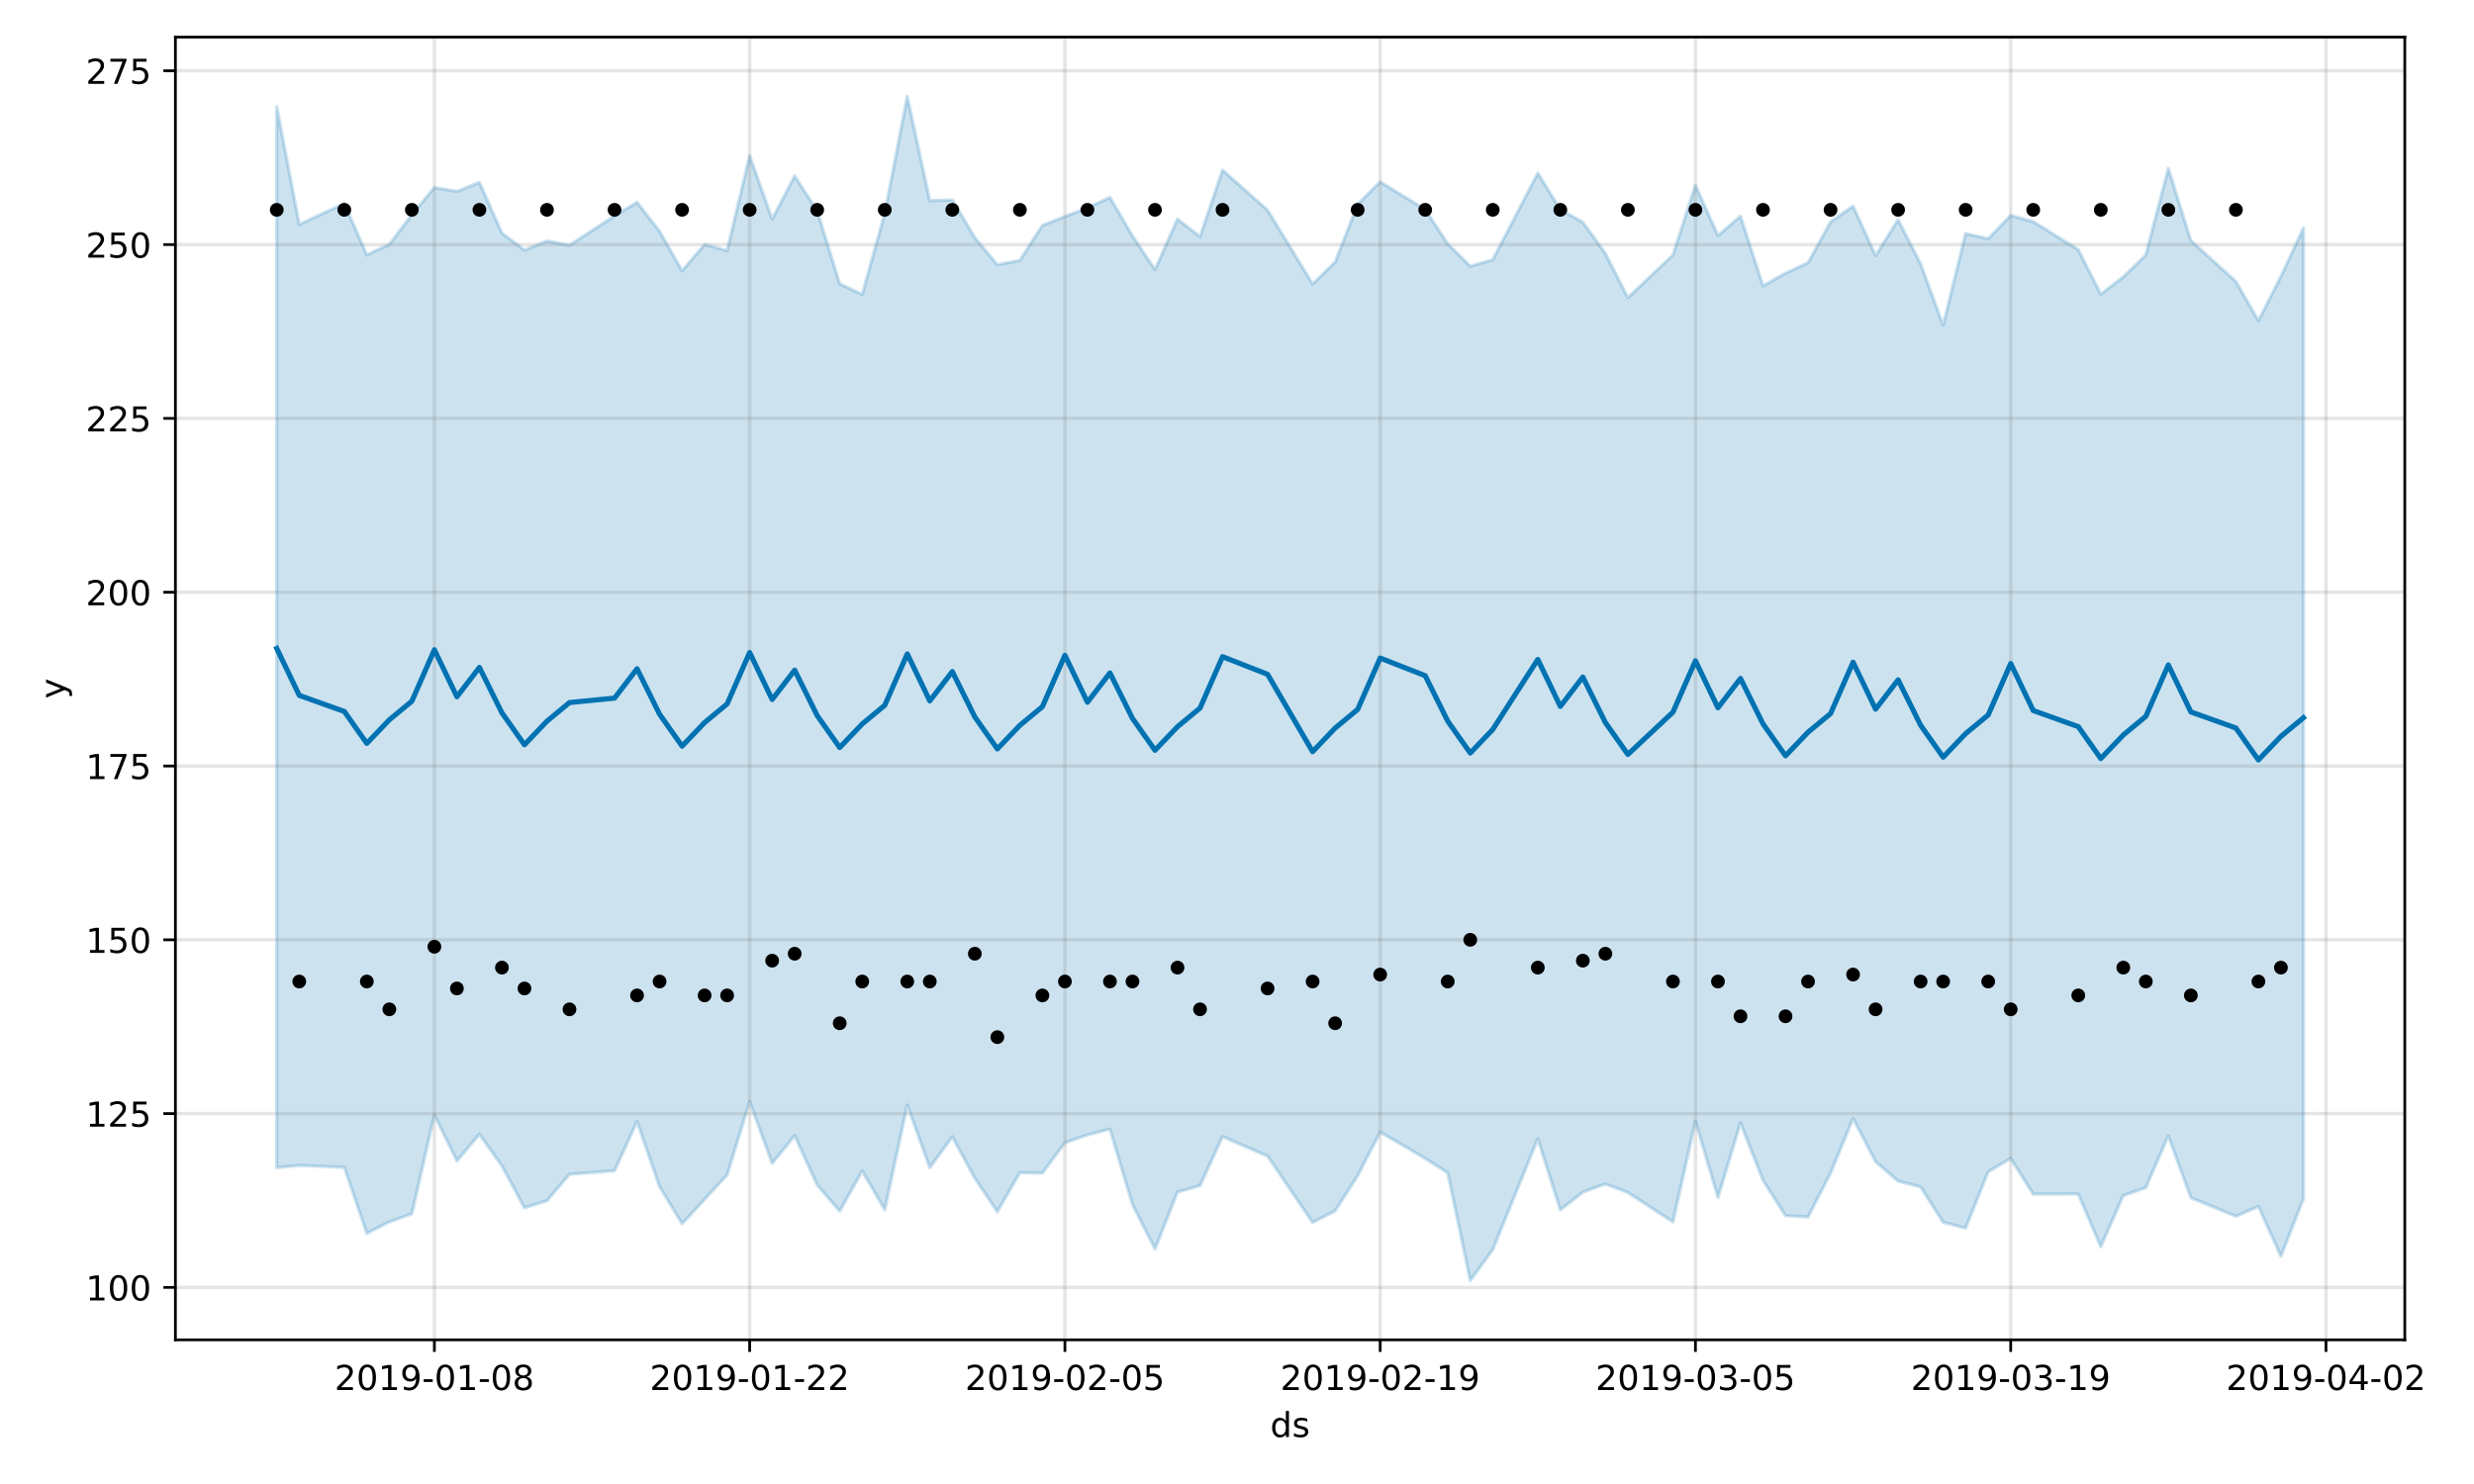 <?xml version="1.0" encoding="utf-8" standalone="no"?>
<!DOCTYPE svg PUBLIC "-//W3C//DTD SVG 1.1//EN"
  "http://www.w3.org/Graphics/SVG/1.1/DTD/svg11.dtd">
<!-- Created with matplotlib (https://matplotlib.org/) -->
<svg height="432pt" version="1.1" viewBox="0 0 720 432" width="720pt" xmlns="http://www.w3.org/2000/svg" xmlns:xlink="http://www.w3.org/1999/xlink">
 <defs>
  <style type="text/css">
*{stroke-linecap:butt;stroke-linejoin:round;}
  </style>
 </defs>
 <g id="figure_1">
  <g id="patch_1">
   <path d="M 0 432 
L 720 432 
L 720 0 
L 0 0 
z
" style="fill:#ffffff;"/>
  </g>
  <g id="axes_1">
   <g id="patch_2">
    <path d="M 51.05 390.04 
L 699.857 390.04 
L 699.857 10.8 
L 51.05 10.8 
z
" style="fill:#ffffff;"/>
   </g>
   <g id="PolyCollection_1">
    <defs>
     <path d="M 80.541 -400.924 
L 80.541 -92.111 
L 87.095 -92.73 
L 100.202 -92.172 
L 106.756 -72.957 
L 113.309 -76.295 
L 119.863 -78.663 
L 126.417 -107.441 
L 132.97 -94.043 
L 139.524 -101.779 
L 146.077 -92.605 
L 152.631 -80.371 
L 159.185 -82.452 
L 165.738 -90.159 
L 178.845 -91.172 
L 185.399 -105.505 
L 191.953 -86.536 
L 198.506 -75.753 
L 205.06 -82.86 
L 211.613 -89.961 
L 218.167 -111.327 
L 224.721 -93.352 
L 231.274 -101.397 
L 237.828 -87.01 
L 244.381 -79.436 
L 250.935 -91.111 
L 257.489 -79.843 
L 264.042 -110.31 
L 270.596 -92.073 
L 277.15 -101.077 
L 283.703 -89.008 
L 290.257 -79.231 
L 296.81 -90.645 
L 303.364 -90.506 
L 309.918 -99.325 
L 316.471 -101.623 
L 323.025 -103.289 
L 329.578 -81.338 
L 336.132 -68.405 
L 342.686 -84.988 
L 349.239 -86.854 
L 355.793 -101.126 
L 368.9 -95.432 
L 382.007 -76.113 
L 388.561 -79.515 
L 395.114 -89.734 
L 401.668 -102.436 
L 414.775 -94.761 
L 421.329 -90.6 
L 427.883 -59.198 
L 434.436 -68.211 
L 447.543 -100.49 
L 454.097 -79.785 
L 460.651 -84.935 
L 467.204 -87.334 
L 473.758 -84.841 
L 486.865 -76.295 
L 493.419 -105.572 
L 499.972 -83.406 
L 506.526 -105.133 
L 513.079 -88.396 
L 519.633 -78.097 
L 526.187 -77.722 
L 532.74 -90.505 
L 539.294 -106.413 
L 545.847 -93.841 
L 552.401 -88.165 
L 558.955 -86.478 
L 565.508 -76.181 
L 572.062 -74.497 
L 578.616 -90.853 
L 585.169 -94.759 
L 591.723 -84.361 
L 604.83 -84.385 
L 611.384 -69.06 
L 617.937 -83.968 
L 624.491 -86.261 
L 631.044 -101.339 
L 637.598 -83.334 
L 650.705 -77.931 
L 657.259 -80.785 
L 663.812 -66.292 
L 670.366 -83.049 
L 670.366 -365.621 
L 670.366 -365.621 
L 663.812 -351.517 
L 657.259 -338.631 
L 650.705 -350.057 
L 637.598 -361.954 
L 631.044 -382.994 
L 624.491 -357.792 
L 617.937 -351.384 
L 611.384 -346.371 
L 604.83 -359.309 
L 591.723 -367.481 
L 585.169 -369.303 
L 578.616 -362.5 
L 572.062 -364.011 
L 565.508 -337.346 
L 558.955 -355.181 
L 552.401 -368.037 
L 545.847 -357.594 
L 539.294 -372.012 
L 532.74 -367.393 
L 526.187 -355.516 
L 519.633 -352.465 
L 513.079 -348.801 
L 506.526 -369.089 
L 499.972 -363.403 
L 493.419 -378.086 
L 486.865 -357.758 
L 473.758 -345.342 
L 467.204 -358.222 
L 460.651 -367.31 
L 454.097 -370.985 
L 447.543 -381.598 
L 434.436 -356.392 
L 427.883 -354.508 
L 421.329 -360.995 
L 414.775 -371.013 
L 401.668 -379.076 
L 395.114 -372.519 
L 388.561 -355.717 
L 382.007 -349.345 
L 368.9 -370.823 
L 355.793 -382.486 
L 349.239 -363.119 
L 342.686 -368.238 
L 336.132 -353.502 
L 329.578 -363.326 
L 323.025 -374.559 
L 316.471 -371.504 
L 309.918 -368.959 
L 303.364 -366.395 
L 296.81 -356.212 
L 290.257 -354.935 
L 283.703 -362.818 
L 277.15 -373.796 
L 270.596 -373.591 
L 264.042 -403.962 
L 257.489 -369.898 
L 250.935 -346.308 
L 244.381 -349.353 
L 237.828 -370.637 
L 231.274 -380.779 
L 224.721 -368.217 
L 218.167 -386.678 
L 211.613 -359.069 
L 205.06 -360.835 
L 198.506 -353.16 
L 191.953 -364.651 
L 185.399 -373.114 
L 178.845 -369.148 
L 165.738 -360.605 
L 159.185 -361.858 
L 152.631 -359.191 
L 146.077 -364.147 
L 139.524 -378.909 
L 132.97 -376.293 
L 126.417 -377.415 
L 119.863 -369.498 
L 113.309 -360.885 
L 106.756 -357.796 
L 100.202 -372.775 
L 87.095 -366.648 
L 80.541 -400.924 
z
" id="mb99e465f30" style="stroke:#0072b2;stroke-opacity:0.2;"/>
    </defs>
    <g clip-path="url(#p59766174a6)">
     <use style="fill:#0072b2;fill-opacity:0.2;stroke:#0072b2;stroke-opacity:0.2;" x="0" xlink:href="#mb99e465f30" y="432"/>
    </g>
   </g>
   <g id="matplotlib.axis_1">
    <g id="xtick_1">
     <g id="line2d_1">
      <path clip-path="url(#p59766174a6)" d="M 126.417 390.04 
L 126.417 10.8 
" style="fill:none;stroke:#808080;stroke-linecap:square;stroke-opacity:0.2;"/>
     </g>
     <g id="line2d_2">
      <defs>
       <path d="M 0 0 
L 0 3.5 
" id="m6d41bb6c87" style="stroke:#000000;stroke-width:0.8;"/>
      </defs>
      <g>
       <use style="stroke:#000000;stroke-width:0.8;" x="126.417" xlink:href="#m6d41bb6c87" y="390.04"/>
      </g>
     </g>
     <g id="text_1">
      <!-- 2019-01-08 -->
      <defs>
       <path d="M 19.188 8.297 
L 53.609 8.297 
L 53.609 0 
L 7.328 0 
L 7.328 8.297 
Q 12.938 14.109 22.625 23.891 
Q 32.328 33.688 34.812 36.531 
Q 39.547 41.844 41.422 45.531 
Q 43.312 49.219 43.312 52.781 
Q 43.312 58.594 39.234 62.25 
Q 35.156 65.922 28.609 65.922 
Q 23.969 65.922 18.812 64.312 
Q 13.672 62.703 7.812 59.422 
L 7.812 69.391 
Q 13.766 71.781 18.938 73 
Q 24.125 74.219 28.422 74.219 
Q 39.75 74.219 46.484 68.547 
Q 53.219 62.891 53.219 53.422 
Q 53.219 48.922 51.531 44.891 
Q 49.859 40.875 45.406 35.406 
Q 44.188 33.984 37.641 27.219 
Q 31.109 20.453 19.188 8.297 
z
" id="DejaVuSans-50"/>
       <path d="M 31.781 66.406 
Q 24.172 66.406 20.328 58.906 
Q 16.5 51.422 16.5 36.375 
Q 16.5 21.391 20.328 13.891 
Q 24.172 6.391 31.781 6.391 
Q 39.453 6.391 43.281 13.891 
Q 47.125 21.391 47.125 36.375 
Q 47.125 51.422 43.281 58.906 
Q 39.453 66.406 31.781 66.406 
z
M 31.781 74.219 
Q 44.047 74.219 50.516 64.516 
Q 56.984 54.828 56.984 36.375 
Q 56.984 17.969 50.516 8.266 
Q 44.047 -1.422 31.781 -1.422 
Q 19.531 -1.422 13.062 8.266 
Q 6.594 17.969 6.594 36.375 
Q 6.594 54.828 13.062 64.516 
Q 19.531 74.219 31.781 74.219 
z
" id="DejaVuSans-48"/>
       <path d="M 12.406 8.297 
L 28.516 8.297 
L 28.516 63.922 
L 10.984 60.406 
L 10.984 69.391 
L 28.422 72.906 
L 38.281 72.906 
L 38.281 8.297 
L 54.391 8.297 
L 54.391 0 
L 12.406 0 
z
" id="DejaVuSans-49"/>
       <path d="M 10.984 1.516 
L 10.984 10.5 
Q 14.703 8.734 18.5 7.812 
Q 22.312 6.891 25.984 6.891 
Q 35.75 6.891 40.891 13.453 
Q 46.047 20.016 46.781 33.406 
Q 43.953 29.203 39.594 26.953 
Q 35.25 24.703 29.984 24.703 
Q 19.047 24.703 12.672 31.312 
Q 6.297 37.938 6.297 49.422 
Q 6.297 60.641 12.938 67.422 
Q 19.578 74.219 30.609 74.219 
Q 43.266 74.219 49.922 64.516 
Q 56.594 54.828 56.594 36.375 
Q 56.594 19.141 48.406 8.859 
Q 40.234 -1.422 26.422 -1.422 
Q 22.703 -1.422 18.891 -0.688 
Q 15.094 0.047 10.984 1.516 
z
M 30.609 32.422 
Q 37.25 32.422 41.125 36.953 
Q 45.016 41.5 45.016 49.422 
Q 45.016 57.281 41.125 61.844 
Q 37.25 66.406 30.609 66.406 
Q 23.969 66.406 20.094 61.844 
Q 16.219 57.281 16.219 49.422 
Q 16.219 41.5 20.094 36.953 
Q 23.969 32.422 30.609 32.422 
z
" id="DejaVuSans-57"/>
       <path d="M 4.891 31.391 
L 31.203 31.391 
L 31.203 23.391 
L 4.891 23.391 
z
" id="DejaVuSans-45"/>
       <path d="M 31.781 34.625 
Q 24.75 34.625 20.719 30.859 
Q 16.703 27.094 16.703 20.516 
Q 16.703 13.922 20.719 10.156 
Q 24.75 6.391 31.781 6.391 
Q 38.812 6.391 42.859 10.172 
Q 46.922 13.969 46.922 20.516 
Q 46.922 27.094 42.891 30.859 
Q 38.875 34.625 31.781 34.625 
z
M 21.922 38.812 
Q 15.578 40.375 12.031 44.719 
Q 8.5 49.078 8.5 55.328 
Q 8.5 64.062 14.719 69.141 
Q 20.953 74.219 31.781 74.219 
Q 42.672 74.219 48.875 69.141 
Q 55.078 64.062 55.078 55.328 
Q 55.078 49.078 51.531 44.719 
Q 48 40.375 41.703 38.812 
Q 48.828 37.156 52.797 32.312 
Q 56.781 27.484 56.781 20.516 
Q 56.781 9.906 50.312 4.234 
Q 43.844 -1.422 31.781 -1.422 
Q 19.734 -1.422 13.25 4.234 
Q 6.781 9.906 6.781 20.516 
Q 6.781 27.484 10.781 32.312 
Q 14.797 37.156 21.922 38.812 
z
M 18.312 54.391 
Q 18.312 48.734 21.844 45.562 
Q 25.391 42.391 31.781 42.391 
Q 38.141 42.391 41.719 45.562 
Q 45.312 48.734 45.312 54.391 
Q 45.312 60.062 41.719 63.234 
Q 38.141 66.406 31.781 66.406 
Q 25.391 66.406 21.844 63.234 
Q 18.312 60.062 18.312 54.391 
z
" id="DejaVuSans-56"/>
      </defs>
      <g transform="translate(97.359 404.638)scale(0.1 -0.1)">
       <use xlink:href="#DejaVuSans-50"/>
       <use x="63.623" xlink:href="#DejaVuSans-48"/>
       <use x="127.246" xlink:href="#DejaVuSans-49"/>
       <use x="190.869" xlink:href="#DejaVuSans-57"/>
       <use x="254.492" xlink:href="#DejaVuSans-45"/>
       <use x="290.576" xlink:href="#DejaVuSans-48"/>
       <use x="354.199" xlink:href="#DejaVuSans-49"/>
       <use x="417.822" xlink:href="#DejaVuSans-45"/>
       <use x="453.906" xlink:href="#DejaVuSans-48"/>
       <use x="517.529" xlink:href="#DejaVuSans-56"/>
      </g>
     </g>
    </g>
    <g id="xtick_2">
     <g id="line2d_3">
      <path clip-path="url(#p59766174a6)" d="M 218.167 390.04 
L 218.167 10.8 
" style="fill:none;stroke:#808080;stroke-linecap:square;stroke-opacity:0.2;"/>
     </g>
     <g id="line2d_4">
      <g>
       <use style="stroke:#000000;stroke-width:0.8;" x="218.167" xlink:href="#m6d41bb6c87" y="390.04"/>
      </g>
     </g>
     <g id="text_2">
      <!-- 2019-01-22 -->
      <g transform="translate(189.109 404.638)scale(0.1 -0.1)">
       <use xlink:href="#DejaVuSans-50"/>
       <use x="63.623" xlink:href="#DejaVuSans-48"/>
       <use x="127.246" xlink:href="#DejaVuSans-49"/>
       <use x="190.869" xlink:href="#DejaVuSans-57"/>
       <use x="254.492" xlink:href="#DejaVuSans-45"/>
       <use x="290.576" xlink:href="#DejaVuSans-48"/>
       <use x="354.199" xlink:href="#DejaVuSans-49"/>
       <use x="417.822" xlink:href="#DejaVuSans-45"/>
       <use x="453.906" xlink:href="#DejaVuSans-50"/>
       <use x="517.529" xlink:href="#DejaVuSans-50"/>
      </g>
     </g>
    </g>
    <g id="xtick_3">
     <g id="line2d_5">
      <path clip-path="url(#p59766174a6)" d="M 309.918 390.04 
L 309.918 10.8 
" style="fill:none;stroke:#808080;stroke-linecap:square;stroke-opacity:0.2;"/>
     </g>
     <g id="line2d_6">
      <g>
       <use style="stroke:#000000;stroke-width:0.8;" x="309.918" xlink:href="#m6d41bb6c87" y="390.04"/>
      </g>
     </g>
     <g id="text_3">
      <!-- 2019-02-05 -->
      <defs>
       <path d="M 10.797 72.906 
L 49.516 72.906 
L 49.516 64.594 
L 19.828 64.594 
L 19.828 46.734 
Q 21.969 47.469 24.109 47.828 
Q 26.266 48.188 28.422 48.188 
Q 40.625 48.188 47.75 41.5 
Q 54.891 34.812 54.891 23.391 
Q 54.891 11.625 47.562 5.094 
Q 40.234 -1.422 26.906 -1.422 
Q 22.312 -1.422 17.547 -0.641 
Q 12.797 0.141 7.719 1.703 
L 7.719 11.625 
Q 12.109 9.234 16.797 8.062 
Q 21.484 6.891 26.703 6.891 
Q 35.156 6.891 40.078 11.328 
Q 45.016 15.766 45.016 23.391 
Q 45.016 31 40.078 35.438 
Q 35.156 39.891 26.703 39.891 
Q 22.75 39.891 18.812 39.016 
Q 14.891 38.141 10.797 36.281 
z
" id="DejaVuSans-53"/>
      </defs>
      <g transform="translate(280.86 404.638)scale(0.1 -0.1)">
       <use xlink:href="#DejaVuSans-50"/>
       <use x="63.623" xlink:href="#DejaVuSans-48"/>
       <use x="127.246" xlink:href="#DejaVuSans-49"/>
       <use x="190.869" xlink:href="#DejaVuSans-57"/>
       <use x="254.492" xlink:href="#DejaVuSans-45"/>
       <use x="290.576" xlink:href="#DejaVuSans-48"/>
       <use x="354.199" xlink:href="#DejaVuSans-50"/>
       <use x="417.822" xlink:href="#DejaVuSans-45"/>
       <use x="453.906" xlink:href="#DejaVuSans-48"/>
       <use x="517.529" xlink:href="#DejaVuSans-53"/>
      </g>
     </g>
    </g>
    <g id="xtick_4">
     <g id="line2d_7">
      <path clip-path="url(#p59766174a6)" d="M 401.668 390.04 
L 401.668 10.8 
" style="fill:none;stroke:#808080;stroke-linecap:square;stroke-opacity:0.2;"/>
     </g>
     <g id="line2d_8">
      <g>
       <use style="stroke:#000000;stroke-width:0.8;" x="401.668" xlink:href="#m6d41bb6c87" y="390.04"/>
      </g>
     </g>
     <g id="text_4">
      <!-- 2019-02-19 -->
      <g transform="translate(372.61 404.638)scale(0.1 -0.1)">
       <use xlink:href="#DejaVuSans-50"/>
       <use x="63.623" xlink:href="#DejaVuSans-48"/>
       <use x="127.246" xlink:href="#DejaVuSans-49"/>
       <use x="190.869" xlink:href="#DejaVuSans-57"/>
       <use x="254.492" xlink:href="#DejaVuSans-45"/>
       <use x="290.576" xlink:href="#DejaVuSans-48"/>
       <use x="354.199" xlink:href="#DejaVuSans-50"/>
       <use x="417.822" xlink:href="#DejaVuSans-45"/>
       <use x="453.906" xlink:href="#DejaVuSans-49"/>
       <use x="517.529" xlink:href="#DejaVuSans-57"/>
      </g>
     </g>
    </g>
    <g id="xtick_5">
     <g id="line2d_9">
      <path clip-path="url(#p59766174a6)" d="M 493.419 390.04 
L 493.419 10.8 
" style="fill:none;stroke:#808080;stroke-linecap:square;stroke-opacity:0.2;"/>
     </g>
     <g id="line2d_10">
      <g>
       <use style="stroke:#000000;stroke-width:0.8;" x="493.419" xlink:href="#m6d41bb6c87" y="390.04"/>
      </g>
     </g>
     <g id="text_5">
      <!-- 2019-03-05 -->
      <defs>
       <path d="M 40.578 39.312 
Q 47.656 37.797 51.625 33 
Q 55.609 28.219 55.609 21.188 
Q 55.609 10.406 48.188 4.484 
Q 40.766 -1.422 27.094 -1.422 
Q 22.516 -1.422 17.656 -0.516 
Q 12.797 0.391 7.625 2.203 
L 7.625 11.719 
Q 11.719 9.328 16.594 8.109 
Q 21.484 6.891 26.812 6.891 
Q 36.078 6.891 40.938 10.547 
Q 45.797 14.203 45.797 21.188 
Q 45.797 27.641 41.281 31.266 
Q 36.766 34.906 28.719 34.906 
L 20.219 34.906 
L 20.219 43.016 
L 29.109 43.016 
Q 36.375 43.016 40.234 45.922 
Q 44.094 48.828 44.094 54.297 
Q 44.094 59.906 40.109 62.906 
Q 36.141 65.922 28.719 65.922 
Q 24.656 65.922 20.016 65.031 
Q 15.375 64.156 9.812 62.312 
L 9.812 71.094 
Q 15.438 72.656 20.344 73.438 
Q 25.25 74.219 29.594 74.219 
Q 40.828 74.219 47.359 69.109 
Q 53.906 64.016 53.906 55.328 
Q 53.906 49.266 50.438 45.094 
Q 46.969 40.922 40.578 39.312 
z
" id="DejaVuSans-51"/>
      </defs>
      <g transform="translate(464.361 404.638)scale(0.1 -0.1)">
       <use xlink:href="#DejaVuSans-50"/>
       <use x="63.623" xlink:href="#DejaVuSans-48"/>
       <use x="127.246" xlink:href="#DejaVuSans-49"/>
       <use x="190.869" xlink:href="#DejaVuSans-57"/>
       <use x="254.492" xlink:href="#DejaVuSans-45"/>
       <use x="290.576" xlink:href="#DejaVuSans-48"/>
       <use x="354.199" xlink:href="#DejaVuSans-51"/>
       <use x="417.822" xlink:href="#DejaVuSans-45"/>
       <use x="453.906" xlink:href="#DejaVuSans-48"/>
       <use x="517.529" xlink:href="#DejaVuSans-53"/>
      </g>
     </g>
    </g>
    <g id="xtick_6">
     <g id="line2d_11">
      <path clip-path="url(#p59766174a6)" d="M 585.169 390.04 
L 585.169 10.8 
" style="fill:none;stroke:#808080;stroke-linecap:square;stroke-opacity:0.2;"/>
     </g>
     <g id="line2d_12">
      <g>
       <use style="stroke:#000000;stroke-width:0.8;" x="585.169" xlink:href="#m6d41bb6c87" y="390.04"/>
      </g>
     </g>
     <g id="text_6">
      <!-- 2019-03-19 -->
      <g transform="translate(556.111 404.638)scale(0.1 -0.1)">
       <use xlink:href="#DejaVuSans-50"/>
       <use x="63.623" xlink:href="#DejaVuSans-48"/>
       <use x="127.246" xlink:href="#DejaVuSans-49"/>
       <use x="190.869" xlink:href="#DejaVuSans-57"/>
       <use x="254.492" xlink:href="#DejaVuSans-45"/>
       <use x="290.576" xlink:href="#DejaVuSans-48"/>
       <use x="354.199" xlink:href="#DejaVuSans-51"/>
       <use x="417.822" xlink:href="#DejaVuSans-45"/>
       <use x="453.906" xlink:href="#DejaVuSans-49"/>
       <use x="517.529" xlink:href="#DejaVuSans-57"/>
      </g>
     </g>
    </g>
    <g id="xtick_7">
     <g id="line2d_13">
      <path clip-path="url(#p59766174a6)" d="M 676.92 390.04 
L 676.92 10.8 
" style="fill:none;stroke:#808080;stroke-linecap:square;stroke-opacity:0.2;"/>
     </g>
     <g id="line2d_14">
      <g>
       <use style="stroke:#000000;stroke-width:0.8;" x="676.92" xlink:href="#m6d41bb6c87" y="390.04"/>
      </g>
     </g>
     <g id="text_7">
      <!-- 2019-04-02 -->
      <defs>
       <path d="M 37.797 64.312 
L 12.891 25.391 
L 37.797 25.391 
z
M 35.203 72.906 
L 47.609 72.906 
L 47.609 25.391 
L 58.016 25.391 
L 58.016 17.188 
L 47.609 17.188 
L 47.609 0 
L 37.797 0 
L 37.797 17.188 
L 4.891 17.188 
L 4.891 26.703 
z
" id="DejaVuSans-52"/>
      </defs>
      <g transform="translate(647.862 404.638)scale(0.1 -0.1)">
       <use xlink:href="#DejaVuSans-50"/>
       <use x="63.623" xlink:href="#DejaVuSans-48"/>
       <use x="127.246" xlink:href="#DejaVuSans-49"/>
       <use x="190.869" xlink:href="#DejaVuSans-57"/>
       <use x="254.492" xlink:href="#DejaVuSans-45"/>
       <use x="290.576" xlink:href="#DejaVuSans-48"/>
       <use x="354.199" xlink:href="#DejaVuSans-52"/>
       <use x="417.822" xlink:href="#DejaVuSans-45"/>
       <use x="453.906" xlink:href="#DejaVuSans-48"/>
       <use x="517.529" xlink:href="#DejaVuSans-50"/>
      </g>
     </g>
    </g>
    <g id="text_8">
     <!-- ds -->
     <defs>
      <path d="M 45.406 46.391 
L 45.406 75.984 
L 54.391 75.984 
L 54.391 0 
L 45.406 0 
L 45.406 8.203 
Q 42.578 3.328 38.25 0.953 
Q 33.938 -1.422 27.875 -1.422 
Q 17.969 -1.422 11.734 6.484 
Q 5.516 14.406 5.516 27.297 
Q 5.516 40.188 11.734 48.094 
Q 17.969 56 27.875 56 
Q 33.938 56 38.25 53.625 
Q 42.578 51.266 45.406 46.391 
z
M 14.797 27.297 
Q 14.797 17.391 18.875 11.75 
Q 22.953 6.109 30.078 6.109 
Q 37.203 6.109 41.297 11.75 
Q 45.406 17.391 45.406 27.297 
Q 45.406 37.203 41.297 42.844 
Q 37.203 48.484 30.078 48.484 
Q 22.953 48.484 18.875 42.844 
Q 14.797 37.203 14.797 27.297 
z
" id="DejaVuSans-100"/>
      <path d="M 44.281 53.078 
L 44.281 44.578 
Q 40.484 46.531 36.375 47.5 
Q 32.281 48.484 27.875 48.484 
Q 21.188 48.484 17.844 46.438 
Q 14.5 44.391 14.5 40.281 
Q 14.5 37.156 16.891 35.375 
Q 19.281 33.594 26.516 31.984 
L 29.594 31.297 
Q 39.156 29.25 43.188 25.516 
Q 47.219 21.781 47.219 15.094 
Q 47.219 7.469 41.188 3.016 
Q 35.156 -1.422 24.609 -1.422 
Q 20.219 -1.422 15.453 -0.562 
Q 10.688 0.297 5.422 2 
L 5.422 11.281 
Q 10.406 8.688 15.234 7.391 
Q 20.062 6.109 24.812 6.109 
Q 31.156 6.109 34.562 8.281 
Q 37.984 10.453 37.984 14.406 
Q 37.984 18.062 35.516 20.016 
Q 33.062 21.969 24.703 23.781 
L 21.578 24.516 
Q 13.234 26.266 9.516 29.906 
Q 5.812 33.547 5.812 39.891 
Q 5.812 47.609 11.281 51.797 
Q 16.75 56 26.812 56 
Q 31.781 56 36.172 55.266 
Q 40.578 54.547 44.281 53.078 
z
" id="DejaVuSans-115"/>
     </defs>
     <g transform="translate(369.675 418.317)scale(0.1 -0.1)">
      <use xlink:href="#DejaVuSans-100"/>
      <use x="63.477" xlink:href="#DejaVuSans-115"/>
     </g>
    </g>
   </g>
   <g id="matplotlib.axis_2">
    <g id="ytick_1">
     <g id="line2d_15">
      <path clip-path="url(#p59766174a6)" d="M 51.05 374.773 
L 699.857 374.773 
" style="fill:none;stroke:#808080;stroke-linecap:square;stroke-opacity:0.2;"/>
     </g>
     <g id="line2d_16">
      <defs>
       <path d="M 0 0 
L -3.5 0 
" id="m67853be0b7" style="stroke:#000000;stroke-width:0.8;"/>
      </defs>
      <g>
       <use style="stroke:#000000;stroke-width:0.8;" x="51.05" xlink:href="#m67853be0b7" y="374.773"/>
      </g>
     </g>
     <g id="text_9">
      <!-- 100 -->
      <g transform="translate(24.962 378.572)scale(0.1 -0.1)">
       <use xlink:href="#DejaVuSans-49"/>
       <use x="63.623" xlink:href="#DejaVuSans-48"/>
       <use x="127.246" xlink:href="#DejaVuSans-48"/>
      </g>
     </g>
    </g>
    <g id="ytick_2">
     <g id="line2d_17">
      <path clip-path="url(#p59766174a6)" d="M 51.05 324.178 
L 699.857 324.178 
" style="fill:none;stroke:#808080;stroke-linecap:square;stroke-opacity:0.2;"/>
     </g>
     <g id="line2d_18">
      <g>
       <use style="stroke:#000000;stroke-width:0.8;" x="51.05" xlink:href="#m67853be0b7" y="324.178"/>
      </g>
     </g>
     <g id="text_10">
      <!-- 125 -->
      <g transform="translate(24.962 327.977)scale(0.1 -0.1)">
       <use xlink:href="#DejaVuSans-49"/>
       <use x="63.623" xlink:href="#DejaVuSans-50"/>
       <use x="127.246" xlink:href="#DejaVuSans-53"/>
      </g>
     </g>
    </g>
    <g id="ytick_3">
     <g id="line2d_19">
      <path clip-path="url(#p59766174a6)" d="M 51.05 273.582 
L 699.857 273.582 
" style="fill:none;stroke:#808080;stroke-linecap:square;stroke-opacity:0.2;"/>
     </g>
     <g id="line2d_20">
      <g>
       <use style="stroke:#000000;stroke-width:0.8;" x="51.05" xlink:href="#m67853be0b7" y="273.582"/>
      </g>
     </g>
     <g id="text_11">
      <!-- 150 -->
      <g transform="translate(24.962 277.382)scale(0.1 -0.1)">
       <use xlink:href="#DejaVuSans-49"/>
       <use x="63.623" xlink:href="#DejaVuSans-53"/>
       <use x="127.246" xlink:href="#DejaVuSans-48"/>
      </g>
     </g>
    </g>
    <g id="ytick_4">
     <g id="line2d_21">
      <path clip-path="url(#p59766174a6)" d="M 51.05 222.987 
L 699.857 222.987 
" style="fill:none;stroke:#808080;stroke-linecap:square;stroke-opacity:0.2;"/>
     </g>
     <g id="line2d_22">
      <g>
       <use style="stroke:#000000;stroke-width:0.8;" x="51.05" xlink:href="#m67853be0b7" y="222.987"/>
      </g>
     </g>
     <g id="text_12">
      <!-- 175 -->
      <defs>
       <path d="M 8.203 72.906 
L 55.078 72.906 
L 55.078 68.703 
L 28.609 0 
L 18.312 0 
L 43.219 64.594 
L 8.203 64.594 
z
" id="DejaVuSans-55"/>
      </defs>
      <g transform="translate(24.962 226.787)scale(0.1 -0.1)">
       <use xlink:href="#DejaVuSans-49"/>
       <use x="63.623" xlink:href="#DejaVuSans-55"/>
       <use x="127.246" xlink:href="#DejaVuSans-53"/>
      </g>
     </g>
    </g>
    <g id="ytick_5">
     <g id="line2d_23">
      <path clip-path="url(#p59766174a6)" d="M 51.05 172.392 
L 699.857 172.392 
" style="fill:none;stroke:#808080;stroke-linecap:square;stroke-opacity:0.2;"/>
     </g>
     <g id="line2d_24">
      <g>
       <use style="stroke:#000000;stroke-width:0.8;" x="51.05" xlink:href="#m67853be0b7" y="172.392"/>
      </g>
     </g>
     <g id="text_13">
      <!-- 200 -->
      <g transform="translate(24.962 176.191)scale(0.1 -0.1)">
       <use xlink:href="#DejaVuSans-50"/>
       <use x="63.623" xlink:href="#DejaVuSans-48"/>
       <use x="127.246" xlink:href="#DejaVuSans-48"/>
      </g>
     </g>
    </g>
    <g id="ytick_6">
     <g id="line2d_25">
      <path clip-path="url(#p59766174a6)" d="M 51.05 121.797 
L 699.857 121.797 
" style="fill:none;stroke:#808080;stroke-linecap:square;stroke-opacity:0.2;"/>
     </g>
     <g id="line2d_26">
      <g>
       <use style="stroke:#000000;stroke-width:0.8;" x="51.05" xlink:href="#m67853be0b7" y="121.797"/>
      </g>
     </g>
     <g id="text_14">
      <!-- 225 -->
      <g transform="translate(24.962 125.596)scale(0.1 -0.1)">
       <use xlink:href="#DejaVuSans-50"/>
       <use x="63.623" xlink:href="#DejaVuSans-50"/>
       <use x="127.246" xlink:href="#DejaVuSans-53"/>
      </g>
     </g>
    </g>
    <g id="ytick_7">
     <g id="line2d_27">
      <path clip-path="url(#p59766174a6)" d="M 51.05 71.202 
L 699.857 71.202 
" style="fill:none;stroke:#808080;stroke-linecap:square;stroke-opacity:0.2;"/>
     </g>
     <g id="line2d_28">
      <g>
       <use style="stroke:#000000;stroke-width:0.8;" x="51.05" xlink:href="#m67853be0b7" y="71.202"/>
      </g>
     </g>
     <g id="text_15">
      <!-- 250 -->
      <g transform="translate(24.962 75.001)scale(0.1 -0.1)">
       <use xlink:href="#DejaVuSans-50"/>
       <use x="63.623" xlink:href="#DejaVuSans-53"/>
       <use x="127.246" xlink:href="#DejaVuSans-48"/>
      </g>
     </g>
    </g>
    <g id="ytick_8">
     <g id="line2d_29">
      <path clip-path="url(#p59766174a6)" d="M 51.05 20.607 
L 699.857 20.607 
" style="fill:none;stroke:#808080;stroke-linecap:square;stroke-opacity:0.2;"/>
     </g>
     <g id="line2d_30">
      <g>
       <use style="stroke:#000000;stroke-width:0.8;" x="51.05" xlink:href="#m67853be0b7" y="20.607"/>
      </g>
     </g>
     <g id="text_16">
      <!-- 275 -->
      <g transform="translate(24.962 24.406)scale(0.1 -0.1)">
       <use xlink:href="#DejaVuSans-50"/>
       <use x="63.623" xlink:href="#DejaVuSans-55"/>
       <use x="127.246" xlink:href="#DejaVuSans-53"/>
      </g>
     </g>
    </g>
    <g id="text_17">
     <!-- y -->
     <defs>
      <path d="M 32.172 -5.078 
Q 28.375 -14.844 24.75 -17.812 
Q 21.141 -20.797 15.094 -20.797 
L 7.906 -20.797 
L 7.906 -13.281 
L 13.188 -13.281 
Q 16.891 -13.281 18.938 -11.516 
Q 21 -9.766 23.484 -3.219 
L 25.094 0.875 
L 2.984 54.688 
L 12.5 54.688 
L 29.594 11.922 
L 46.688 54.688 
L 56.203 54.688 
z
" id="DejaVuSans-121"/>
     </defs>
     <g transform="translate(18.883 203.379)rotate(-90)scale(0.1 -0.1)">
      <use xlink:href="#DejaVuSans-121"/>
     </g>
    </g>
   </g>
   <g id="line2d_31">
    <defs>
     <path d="M 0 1.5 
C 0.398 1.5 0.779 1.342 1.061 1.061 
C 1.342 0.779 1.5 0.398 1.5 0 
C 1.5 -0.398 1.342 -0.779 1.061 -1.061 
C 0.779 -1.342 0.398 -1.5 0 -1.5 
C -0.398 -1.5 -0.779 -1.342 -1.061 -1.061 
C -1.342 -0.779 -1.5 -0.398 -1.5 0 
C -1.5 0.398 -1.342 0.779 -1.061 1.061 
C -0.779 1.342 -0.398 1.5 0 1.5 
z
" id="m4b6d446d32" style="stroke:#000000;"/>
    </defs>
    <g clip-path="url(#p59766174a6)">
     <use style="stroke:#000000;" x="80.541" xlink:href="#m4b6d446d32" y="61.083"/>
     <use style="stroke:#000000;" x="87.095" xlink:href="#m4b6d446d32" y="285.725"/>
     <use style="stroke:#000000;" x="100.202" xlink:href="#m4b6d446d32" y="61.083"/>
     <use style="stroke:#000000;" x="106.756" xlink:href="#m4b6d446d32" y="285.725"/>
     <use style="stroke:#000000;" x="113.309" xlink:href="#m4b6d446d32" y="293.82"/>
     <use style="stroke:#000000;" x="119.863" xlink:href="#m4b6d446d32" y="61.083"/>
     <use style="stroke:#000000;" x="126.417" xlink:href="#m4b6d446d32" y="275.606"/>
     <use style="stroke:#000000;" x="132.97" xlink:href="#m4b6d446d32" y="287.749"/>
     <use style="stroke:#000000;" x="139.524" xlink:href="#m4b6d446d32" y="61.083"/>
     <use style="stroke:#000000;" x="146.077" xlink:href="#m4b6d446d32" y="281.678"/>
     <use style="stroke:#000000;" x="152.631" xlink:href="#m4b6d446d32" y="287.749"/>
     <use style="stroke:#000000;" x="159.185" xlink:href="#m4b6d446d32" y="61.083"/>
     <use style="stroke:#000000;" x="165.738" xlink:href="#m4b6d446d32" y="293.82"/>
     <use style="stroke:#000000;" x="178.845" xlink:href="#m4b6d446d32" y="61.083"/>
     <use style="stroke:#000000;" x="185.399" xlink:href="#m4b6d446d32" y="289.773"/>
     <use style="stroke:#000000;" x="191.953" xlink:href="#m4b6d446d32" y="285.725"/>
     <use style="stroke:#000000;" x="198.506" xlink:href="#m4b6d446d32" y="61.083"/>
     <use style="stroke:#000000;" x="205.06" xlink:href="#m4b6d446d32" y="289.773"/>
     <use style="stroke:#000000;" x="211.613" xlink:href="#m4b6d446d32" y="289.773"/>
     <use style="stroke:#000000;" x="218.167" xlink:href="#m4b6d446d32" y="61.083"/>
     <use style="stroke:#000000;" x="224.721" xlink:href="#m4b6d446d32" y="279.654"/>
     <use style="stroke:#000000;" x="231.274" xlink:href="#m4b6d446d32" y="277.63"/>
     <use style="stroke:#000000;" x="237.828" xlink:href="#m4b6d446d32" y="61.083"/>
     <use style="stroke:#000000;" x="244.381" xlink:href="#m4b6d446d32" y="297.868"/>
     <use style="stroke:#000000;" x="250.935" xlink:href="#m4b6d446d32" y="285.725"/>
     <use style="stroke:#000000;" x="257.489" xlink:href="#m4b6d446d32" y="61.083"/>
     <use style="stroke:#000000;" x="264.042" xlink:href="#m4b6d446d32" y="285.725"/>
     <use style="stroke:#000000;" x="270.596" xlink:href="#m4b6d446d32" y="285.725"/>
     <use style="stroke:#000000;" x="277.15" xlink:href="#m4b6d446d32" y="61.083"/>
     <use style="stroke:#000000;" x="283.703" xlink:href="#m4b6d446d32" y="277.63"/>
     <use style="stroke:#000000;" x="290.257" xlink:href="#m4b6d446d32" y="301.916"/>
     <use style="stroke:#000000;" x="296.81" xlink:href="#m4b6d446d32" y="61.083"/>
     <use style="stroke:#000000;" x="303.364" xlink:href="#m4b6d446d32" y="289.773"/>
     <use style="stroke:#000000;" x="309.918" xlink:href="#m4b6d446d32" y="285.725"/>
     <use style="stroke:#000000;" x="316.471" xlink:href="#m4b6d446d32" y="61.083"/>
     <use style="stroke:#000000;" x="323.025" xlink:href="#m4b6d446d32" y="285.725"/>
     <use style="stroke:#000000;" x="329.578" xlink:href="#m4b6d446d32" y="285.725"/>
     <use style="stroke:#000000;" x="336.132" xlink:href="#m4b6d446d32" y="61.083"/>
     <use style="stroke:#000000;" x="342.686" xlink:href="#m4b6d446d32" y="281.678"/>
     <use style="stroke:#000000;" x="349.239" xlink:href="#m4b6d446d32" y="293.82"/>
     <use style="stroke:#000000;" x="355.793" xlink:href="#m4b6d446d32" y="61.083"/>
     <use style="stroke:#000000;" x="368.9" xlink:href="#m4b6d446d32" y="287.749"/>
     <use style="stroke:#000000;" x="382.007" xlink:href="#m4b6d446d32" y="285.725"/>
     <use style="stroke:#000000;" x="388.561" xlink:href="#m4b6d446d32" y="297.868"/>
     <use style="stroke:#000000;" x="395.114" xlink:href="#m4b6d446d32" y="61.083"/>
     <use style="stroke:#000000;" x="401.668" xlink:href="#m4b6d446d32" y="283.701"/>
     <use style="stroke:#000000;" x="414.775" xlink:href="#m4b6d446d32" y="61.083"/>
     <use style="stroke:#000000;" x="421.329" xlink:href="#m4b6d446d32" y="285.725"/>
     <use style="stroke:#000000;" x="427.883" xlink:href="#m4b6d446d32" y="273.582"/>
     <use style="stroke:#000000;" x="434.436" xlink:href="#m4b6d446d32" y="61.083"/>
     <use style="stroke:#000000;" x="447.543" xlink:href="#m4b6d446d32" y="281.678"/>
     <use style="stroke:#000000;" x="454.097" xlink:href="#m4b6d446d32" y="61.083"/>
     <use style="stroke:#000000;" x="460.651" xlink:href="#m4b6d446d32" y="279.654"/>
     <use style="stroke:#000000;" x="467.204" xlink:href="#m4b6d446d32" y="277.63"/>
     <use style="stroke:#000000;" x="473.758" xlink:href="#m4b6d446d32" y="61.083"/>
     <use style="stroke:#000000;" x="486.865" xlink:href="#m4b6d446d32" y="285.725"/>
     <use style="stroke:#000000;" x="493.419" xlink:href="#m4b6d446d32" y="61.083"/>
     <use style="stroke:#000000;" x="499.972" xlink:href="#m4b6d446d32" y="285.725"/>
     <use style="stroke:#000000;" x="506.526" xlink:href="#m4b6d446d32" y="295.844"/>
     <use style="stroke:#000000;" x="513.079" xlink:href="#m4b6d446d32" y="61.083"/>
     <use style="stroke:#000000;" x="519.633" xlink:href="#m4b6d446d32" y="295.844"/>
     <use style="stroke:#000000;" x="526.187" xlink:href="#m4b6d446d32" y="285.725"/>
     <use style="stroke:#000000;" x="532.74" xlink:href="#m4b6d446d32" y="61.083"/>
     <use style="stroke:#000000;" x="539.294" xlink:href="#m4b6d446d32" y="283.701"/>
     <use style="stroke:#000000;" x="545.847" xlink:href="#m4b6d446d32" y="293.82"/>
     <use style="stroke:#000000;" x="552.401" xlink:href="#m4b6d446d32" y="61.083"/>
     <use style="stroke:#000000;" x="558.955" xlink:href="#m4b6d446d32" y="285.725"/>
     <use style="stroke:#000000;" x="565.508" xlink:href="#m4b6d446d32" y="285.725"/>
     <use style="stroke:#000000;" x="572.062" xlink:href="#m4b6d446d32" y="61.083"/>
     <use style="stroke:#000000;" x="578.616" xlink:href="#m4b6d446d32" y="285.725"/>
     <use style="stroke:#000000;" x="585.169" xlink:href="#m4b6d446d32" y="293.82"/>
     <use style="stroke:#000000;" x="591.723" xlink:href="#m4b6d446d32" y="61.083"/>
     <use style="stroke:#000000;" x="604.83" xlink:href="#m4b6d446d32" y="289.773"/>
     <use style="stroke:#000000;" x="611.384" xlink:href="#m4b6d446d32" y="61.083"/>
     <use style="stroke:#000000;" x="617.937" xlink:href="#m4b6d446d32" y="281.678"/>
     <use style="stroke:#000000;" x="624.491" xlink:href="#m4b6d446d32" y="285.725"/>
     <use style="stroke:#000000;" x="631.044" xlink:href="#m4b6d446d32" y="61.083"/>
     <use style="stroke:#000000;" x="637.598" xlink:href="#m4b6d446d32" y="289.773"/>
     <use style="stroke:#000000;" x="650.705" xlink:href="#m4b6d446d32" y="61.083"/>
     <use style="stroke:#000000;" x="657.259" xlink:href="#m4b6d446d32" y="285.725"/>
     <use style="stroke:#000000;" x="663.812" xlink:href="#m4b6d446d32" y="281.678"/>
    </g>
   </g>
   <g id="line2d_32">
    <path clip-path="url(#p59766174a6)" d="M 80.541 188.754 
L 87.095 202.425 
L 100.202 207.109 
L 106.756 216.4 
L 113.309 209.537 
L 119.863 204.115 
L 126.417 189.156 
L 132.97 202.826 
L 139.524 194.287 
L 146.077 207.511 
L 152.631 216.801 
L 159.185 209.939 
L 165.738 204.517 
L 178.845 203.228 
L 185.399 194.689 
L 191.953 207.912 
L 198.506 217.203 
L 205.06 210.34 
L 211.613 204.918 
L 218.167 189.959 
L 224.721 203.63 
L 231.274 195.091 
L 237.828 208.314 
L 244.381 217.605 
L 250.935 210.742 
L 257.489 205.32 
L 264.042 190.36 
L 270.596 204.031 
L 277.15 195.492 
L 283.703 208.715 
L 290.257 218.006 
L 296.81 211.143 
L 303.364 205.721 
L 309.918 190.762 
L 316.471 204.433 
L 323.025 195.894 
L 329.578 209.117 
L 336.132 218.408 
L 342.686 211.545 
L 349.239 206.123 
L 355.793 191.164 
L 368.9 196.296 
L 382.007 218.81 
L 388.561 211.947 
L 395.114 206.525 
L 401.668 191.565 
L 414.775 196.697 
L 421.329 209.92 
L 427.883 219.211 
L 434.436 212.348 
L 447.543 191.967 
L 454.097 205.638 
L 460.651 197.099 
L 467.204 210.322 
L 473.758 219.613 
L 486.865 207.328 
L 493.419 192.368 
L 499.972 206.039 
L 506.526 197.5 
L 513.079 210.723 
L 519.633 220.014 
L 526.187 213.152 
L 532.74 207.729 
L 539.294 192.77 
L 545.847 206.441 
L 552.401 197.902 
L 558.955 211.125 
L 565.508 220.416 
L 572.062 213.553 
L 578.616 208.131 
L 585.169 193.172 
L 591.723 206.842 
L 604.83 211.527 
L 611.384 220.818 
L 617.937 213.955 
L 624.491 208.533 
L 631.044 193.573 
L 637.598 207.244 
L 650.705 211.928 
L 657.259 221.219 
L 663.812 214.356 
L 670.366 208.934 
" style="fill:none;stroke:#0072b2;stroke-linecap:square;stroke-width:1.5;"/>
   </g>
   <g id="patch_3">
    <path d="M 51.05 390.04 
L 51.05 10.8 
" style="fill:none;stroke:#000000;stroke-linecap:square;stroke-linejoin:miter;stroke-width:0.8;"/>
   </g>
   <g id="patch_4">
    <path d="M 699.857 390.04 
L 699.857 10.8 
" style="fill:none;stroke:#000000;stroke-linecap:square;stroke-linejoin:miter;stroke-width:0.8;"/>
   </g>
   <g id="patch_5">
    <path d="M 51.05 390.04 
L 699.857 390.04 
" style="fill:none;stroke:#000000;stroke-linecap:square;stroke-linejoin:miter;stroke-width:0.8;"/>
   </g>
   <g id="patch_6">
    <path d="M 51.05 10.8 
L 699.857 10.8 
" style="fill:none;stroke:#000000;stroke-linecap:square;stroke-linejoin:miter;stroke-width:0.8;"/>
   </g>
  </g>
 </g>
 <defs>
  <clipPath id="p59766174a6">
   <rect height="379.24" width="648.807" x="51.05" y="10.8"/>
  </clipPath>
 </defs>
</svg>
